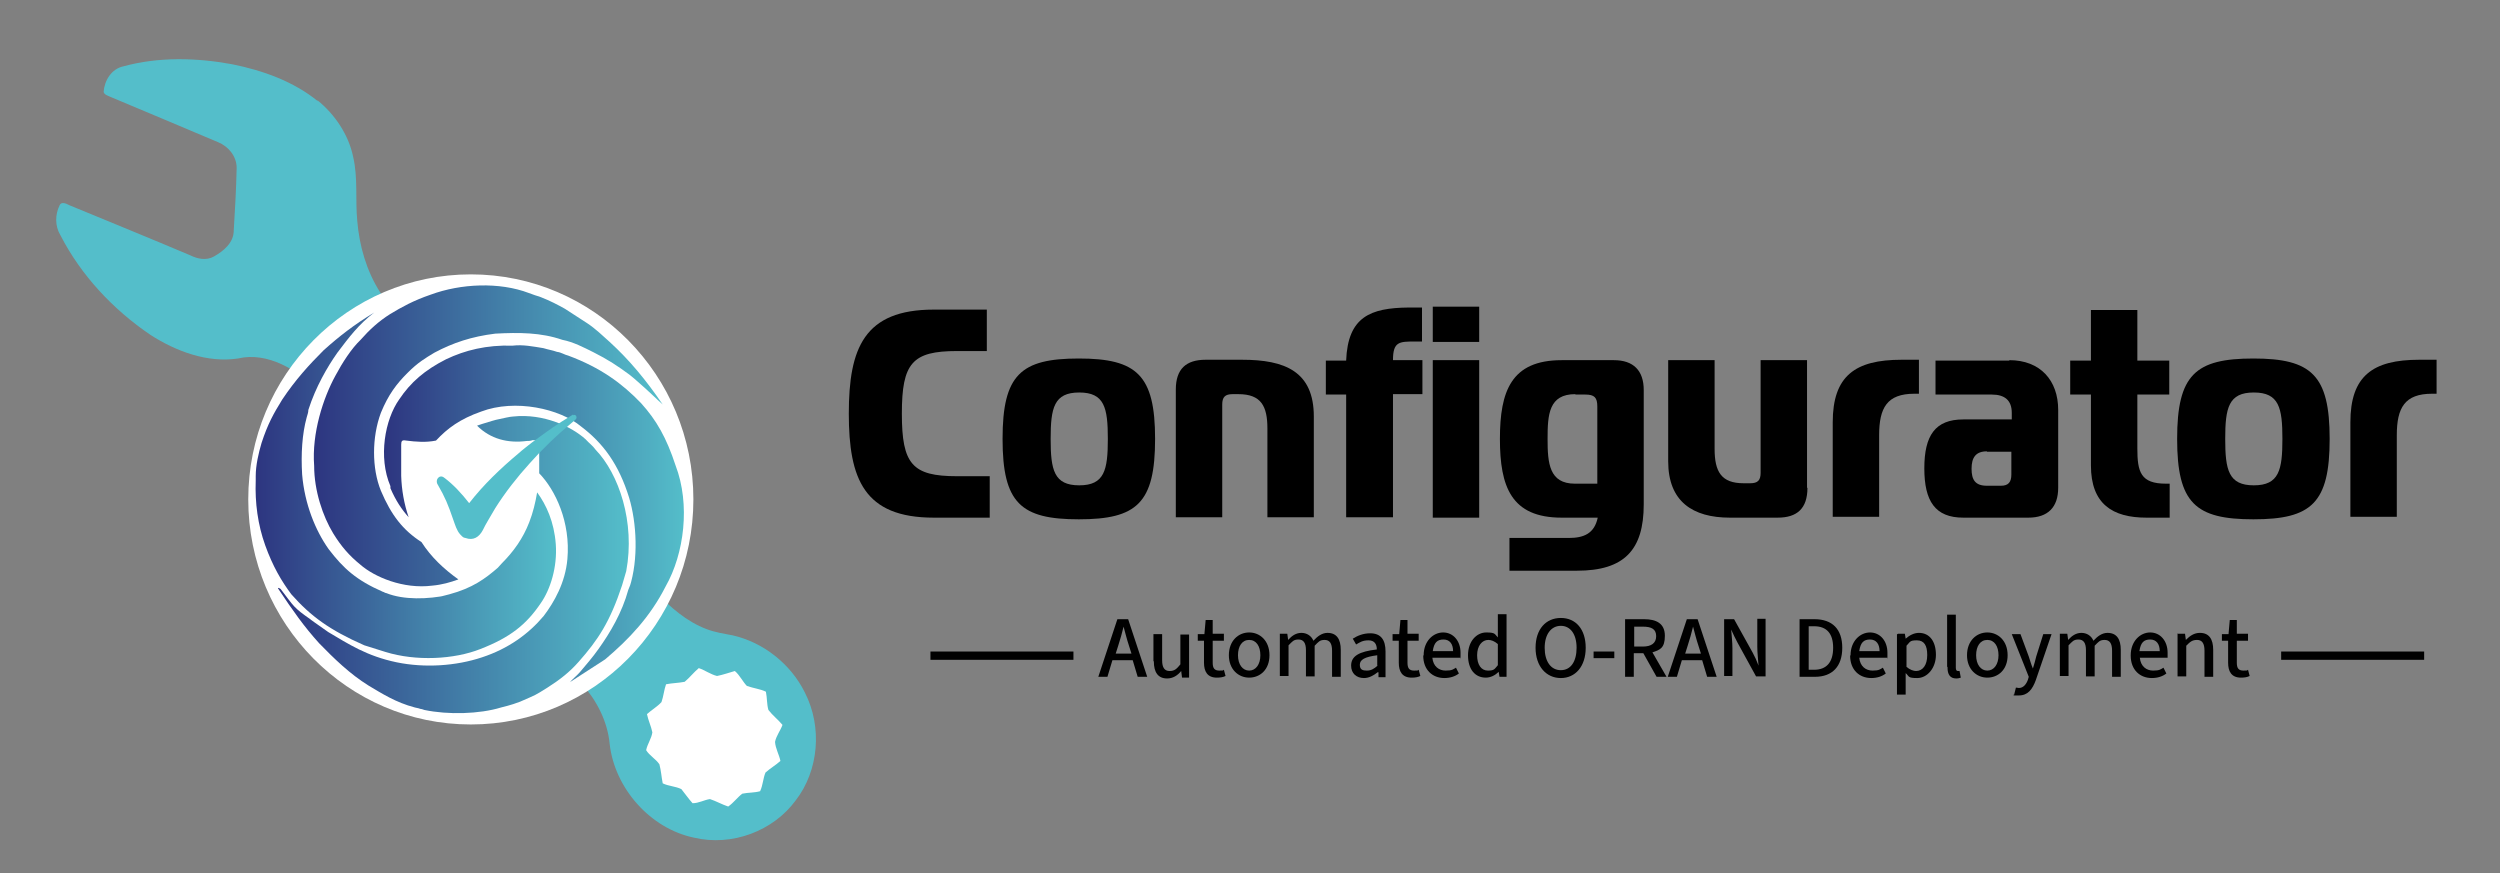 <?xml version="1.0" encoding="UTF-8"?>
<svg id="Ebene_1" xmlns="http://www.w3.org/2000/svg" xmlns:xlink="http://www.w3.org/1999/xlink" version="1.1" viewBox="0 0 603.2 210.7">
  <rect x="0" y="0" width="603.2" height="210.7" fill="#808080" stroke="none"/>
  <!-- Generator: Adobe Illustrator 29.4.0, SVG Export Plug-In . SVG Version: 2.1.0 Build 152)  -->
  <defs>
    <style>
      .st0 {
        fill: url(#Unbenannter_Verlauf);
      }

      .st1 {
        fill: url(#Unbenannter_Verlauf_2);
      }

      .st2 {
        fill: url(#Unbenannter_Verlauf_4);
      }

      .st3 {
        fill: url(#Unbenannter_Verlauf_3);
      }

      .st4 {
        isolation: isolate;
      }

      .st5 {
        fill: #fff;
      }

      .st6 {
        fill: none;
        stroke: #000;
        stroke-miterlimit: 10;
        stroke-width: 2px;
      }

      .st7 {
        fill: #54beca;
      }
    </style>
    <linearGradient id="Unbenannter_Verlauf" data-name="Unbenannter Verlauf" x1="61.7" y1="-329.9" x2="134.1" y2="-329.9" gradientTransform="translate(0 -212.8) scale(1 -1)" gradientUnits="userSpaceOnUse">
      <stop offset="0" stop-color="#2d3580"/>
      <stop offset="1" stop-color="#54beca"/>
    </linearGradient>
    <linearGradient id="Unbenannter_Verlauf_2" data-name="Unbenannter Verlauf 2" x1="92.8" y1="-336.8" x2="165.2" y2="-336.8" gradientTransform="translate(0 -212.8) scale(1 -1)" gradientUnits="userSpaceOnUse">
      <stop offset="0" stop-color="#2d3580"/>
      <stop offset="1" stop-color="#54beca"/>
    </linearGradient>
    <linearGradient id="Unbenannter_Verlauf_3" data-name="Unbenannter Verlauf 3" x1="66.9" y1="-349" x2="151.7" y2="-349" gradientTransform="translate(0 -212.8) scale(1 -1)" gradientUnits="userSpaceOnUse">
      <stop offset="0" stop-color="#2d3580"/>
      <stop offset="1" stop-color="#54beca"/>
    </linearGradient>
    <linearGradient id="Unbenannter_Verlauf_4" data-name="Unbenannter Verlauf 4" x1="75.7" y1="-318" x2="159.9" y2="-318" gradientTransform="translate(0 -212.8) scale(1 -1)" gradientUnits="userSpaceOnUse">
      <stop offset="0" stop-color="#2d3580"/>
      <stop offset="1" stop-color="#54beca"/>
    </linearGradient>
  </defs>
  <g>
    <path class="st7" d="M76.6,24.2c4.2,3.4,7.5,8.3,8.6,13.6,1.2,5.1.5,10.3,1,15.5.5,6,2.2,12,5.5,17.2,3.8,6.1,8.9,11.1,13.6,16.4,17.5,18.7,35.2,37.3,52.9,55.9,3.5,3.7,7.5,7.2,12.3,9,2.1.8,4.2,1.1,6.3,1.5,7.4,1.7,14,6.9,17.4,13.8,4.3,8.4,3.3,18.9-2.2,26-5.4,7.4-15.4,11.2-24.6,9-10.5-2.2-19.1-11.9-20.3-22.6-.5-5.4-3.1-10.5-6.8-14.6-16.4-18.4-32.7-36.9-49.2-55.2-4.7-5.2-9.2-10.5-14.2-15.4-5.1-5-12.3-9.5-19.5-7.8-7.3,1.1-14.9-1.7-21.1-5.7-9-6.1-16.7-14.3-21.7-24-1.4-2.3-1.3-5.1-.2-7.3.4-.9,1.6-.4,2.3,0,9.7,4,19.5,8,29.2,12.1,1.8.9,3.9,1.3,5.7.3,2.3-1.3,4.8-3.3,4.8-6.3.3-5,.6-10.1.7-15.1,0-2.8-2-5.2-4.5-6.2-8.6-3.6-17.2-7.3-25.9-10.9-.6-.3-1.5-.5-1.7-1.2.2-2.8,1.9-5.6,4.8-6.2,8.4-2.3,17.5-2.1,26.2-.5,7.4,1.5,14.8,4.1,20.8,9l-.2-.2h0Z"/>
    <path class="st5" d="M180.3,165.5c1.5.6,3.1.7,4.5,1.4.3,1.5.2,3,.6,4.4,1,1.3,2.3,2.3,3.4,3.6-.5,1.4-1.5,2.6-1.8,4.1.1,1.6,1,3.1,1.3,4.6-1.1,1-2.5,1.8-3.6,2.8-.6,1.4-.6,3-1.3,4.5-1.4.4-2.9.3-4.3.6-1.2.9-2.1,2.2-3.4,3.1-1.5-.5-2.9-1.3-4.4-1.8-1.4.2-2.7,1-4.2,1-1-1.1-1.8-2.3-2.7-3.4-1.4-.7-3.1-.7-4.5-1.4-.3-1.5-.4-3.1-.8-4.6-.9-1.3-2.4-2.1-3.2-3.4.3-1.5,1.3-2.8,1.5-4.3-.3-1.5-1-2.9-1.3-4.4,1.1-1,2.5-1.8,3.5-2.9.5-1.4.6-2.9,1.1-4.3,1.5-.3,3-.3,4.5-.6,1.2-1,2.2-2.3,3.4-3.3,1.5.5,2.8,1.5,4.4,1.9,1.5-.3,2.9-.8,4.3-1.2,1.2,1,1.9,2.6,3,3.7h0Z"/>
  </g>
  <ellipse class="st5" cx="113.6" cy="120.5" rx="53.7" ry="54.3"/>
  <g>
    <path class="st0" d="M93,157.3c7.4,2.3,16.6,1.8,22.9-.7,7.2-2.8,11.1-5.9,14.6-11.1,2.3-3.3,4-8.7,3.6-14.2-.4-5.4-2.3-9.5-4.5-12.5-.4,2.4-1,4.9-1.9,7.2-1.5,3.9-3.8,7.1-6.6,9.9-.3.4-.7.7-1,1.1-3,2.6-6.1,4.9-11.7,6.4-.2.1-4.2,1-.4.2-4.7,1-10.6,1.2-14.8-.5-.3,0-.6-.3-.8-.3-6.4-2.8-9.5-5.6-13.1-10.3-3.2-4.5-5.8-10.9-6.4-18-.3-5,0-9.8,1.1-13.8.2-.7.4-1.2.4-1.8,1.8-5.6,4.6-10.4,7-13.8,2.8-3.7,5.1-6.8,8.9-9.7-4.8,2.9-8.4,5.7-12.2,9.1-3.5,3.5-6.8,7.1-10,11.9-2.1,3.4-3.5,5.9-5,10.5-.7,2.4-1.4,5.3-1.4,8v1.1c-.2,5.3.5,10.6,2.3,15.6s3.9,8.6,6.3,11.8c4.7,5.3,9.2,8.6,17.6,12.3"/>
    <path class="st1" d="M146,159.1c5.8-4.9,10.9-10.3,14.6-17.6,4.5-7.9,6-19.8,2.4-29.2-2.2-6.7-4.6-10.9-8.3-15-4.6-4.8-9.8-8.6-17.6-11.5-.9-.2-1.7-.8-2.7-.9-1.1-.4-2-.5-3.3-.9-2.5-.4-4.9-.9-7.4-.6-6.3-.2-11.5,1.1-16.1,3.3-5.1,2.6-8.5,5.5-11.3,9.7-3.4,4.8-5.1,13.9-2.1,20.9v.5c1.3,3,2.7,5.1,4.4,7-1.1-3.2-1.7-6.6-1.8-10v-7.5c0-.9.2-1.2,1.2-1,2.4.3,4.8.5,7.2,0,2.8-3,5.8-5.2,10.9-7,8.2-3.1,19-.7,24.1,3.6,5.3,4,9.1,9.1,11.6,17.2,1.8,6,2.3,14.8.1,21.6.4-1.2.2-.6-.3.6-1.5,5.5-4.4,10.4-7.2,14.3-1.4,2-3,3.8-4.5,5.6-.7.8-1.6,1.5-2.4,2.4"/>
    <path class="st3" d="M151.1,137.8c2.2-11.8-1.8-23.5-7.4-29.3-.7-1-1.6-1.6-2.4-2.5-3.3-3-10.1-6.3-17.5-5.5-.7,0-2.7.5-3.7.7-.4,0-8.8,2.6-2.8,1-1.9.5-.6,0-2.2.5,3.2,3.2,7.4,4.3,12,3.7.5,0,.9,0,1.4-.2,1.1,0,1.6.3,1.6,1.4v6.6c3.9,4,7.6,11.8,6.8,20.7-.5,5.7-3.2,10.4-5.7,13.7-3.6,4.3-8.5,7.9-14.9,10-6.3,2.1-13.8,2.6-20.6,1.2-7.2-1.5-11.6-4.4-16.5-7.3-2.7-1.9-4.7-3.3-4.2-3-4.3-3-4-3.1-7.3-7.4-.3-.2-.7-.4-.6-.1,3.6,5.4,6.2,9.1,9.9,13.2,3.6,3.7,7.4,7.4,11.9,10.2,3.2,1.9,6.6,4.1,11.2,5.3.8.2,0,0,.9.2.8.3.3,0,1.4.4,5.7,1.2,13.3,1,18.5-.6.3-.1,2.3-.5,4.6-1.4,4.1-1.8,3.4-1.4,6.6-3.4,3-1.9,5.4-3.8,7.5-6.2,4.7-5.3,7.6-9.7,10.5-18.5"/>
    <path class="st2" d="M136.3,74.5c-1.8-1-3.5-1.9-5.8-2.8-1-.4-.2,0-2.9-1-7.1-2.7-16.4-2.3-23.7.4-4.1,1.4-7,3-9.8,4.7-2.7,1.7-5,3.8-7.1,6.2-2.2,2.1-4.4,5.5-6.1,8.7-2.9,5.3-5.7,13.8-5.1,21.7,0,6,2.1,12.2,4.6,16.3,1.9,3.1,3.9,5.4,6.5,7.5,3.4,3,10.4,6,17.4,5.1,2.3-.2,4.4-.8,6.3-1.5-3.5-2.5-6.6-5.4-8.9-9-4.5-2.9-7.3-6.5-9.8-12.4-2.2-5.4-2.2-12.9,0-18.8,1.8-4.4,3.8-7,6.4-9.6s4.2-3.5,6.5-4.9c4.5-2.4,9-3.9,14.7-4.6,5.7-.3,11-.3,16.2,1.5,2.6.5,5.1,1.8,7.5,3,3.4,1.7,6,3.4,8.8,5.5,1.4,1.1,2.4,2.1,3.8,3.3,1.9,1.7,2.4,2.3,4.1,3.8-4.1-6-8-10.7-12.8-15.1-1.7-1.5-3.3-3.1-5.4-4.5"/>
  </g>
  <path class="st7" d="M138.3,100c-.7.4-2.2,1.4-2.9,1.8-1.1.7-2.7,1.8-3.8,2.6-.9.6-2.4,1.8-3.3,2.4-1,.8-2.2,1.7-3.2,2.6-4.3,3.6-8.4,7.5-11.9,12-1.8-2.3-3.8-4.5-6.1-6.2-1.1-.8-2.2.6-1.5,1.7,1.8,3.1,2.5,4.8,3.8,8.6.4,1.1.8,2.5,1.6,3.4s.9.8,1.3.9c1.9.7,3.3-.2,4.2-1.9.4-.8.8-1.6,1.3-2.4.5-.9,1.2-2,1.7-2.9,2.4-3.8,5.3-7.5,8.3-10.8.7-.8,1.6-1.7,2.3-2.5l2.8-2.8c.6-.5,1.9-1.8,2.5-2.3,1-.9,2.5-2.1,3.5-3,.5-.5,0-1.4-.6-1v-.2h0Z"/>
  <g class="st4">
    <g class="st4">
      <g class="st4">
        <path d="M225.3,124.9c-16.8,0-20.5-9.3-20.5-25.1s3.7-25.1,20.5-25.1h12.8v10h-7.2c-10.8,0-13.3,2.9-13.3,15.1s2.5,15.1,13.3,15.1h7.9v10h-13.5Z"/>
        <path d="M278.7,105.9c0,15.5-4.4,19.4-18.4,19.4s-18.4-3.9-18.4-19.4,4.4-19.4,18.4-19.4,18.4,4,18.4,19.4ZM260.4,117.1c6.1,0,6.9-3.7,6.9-11.2s-.8-11.2-6.9-11.2-6.9,3.7-6.9,11.2.8,11.2,6.9,11.2Z"/>
        <path d="M283.7,94c0-5,2.5-7.2,7.2-7.2h8.8c10.3,0,17.3,2.8,17.3,13.7v24.3h-11.2v-21.4c0-5.4-1.5-8.3-7-8.3h-1.4c-1.8,0-2.5.7-2.5,2.5v27.2h-11.2v-30.8h0Z"/>
        <path d="M324.8,124.9v-29.7h-4.9v-8.2h4.9c.4-10.6,5.9-12.7,15-12.8h3.3v8.2h-1.6c-3.9,0-5.4,0-5.4,4.5h7.1v8.2h-7.1v29.7h-11.3ZM345.7,82.5v-8.5h11.2v8.5h-11.2ZM345.7,86.9h11.2v38h-11.2v-38Z"/>
        <path d="M376.8,124.9c-12.2,0-14.9-7.5-14.9-19s2.7-19,14.9-19h12.6c4.7,0,7.2,2.5,7.2,7.2v27.6c0,11-4.7,16-16.1,16h-16.3v-7.9h14.3c3.7,0,6.2-1.1,7-4.9h-8.7ZM380.1,95.1c-6.4,0-6.7,4.9-6.7,10.8s.4,10.8,6.6,10.8h5.4v-18.6c0-2.2-.7-2.9-2.9-2.9h-2.4Z"/>
        <path d="M436.1,117.7c0,5-2.5,7.2-7.2,7.2h-11.5c-9,0-14.9-3.9-14.9-13.6v-24.4h11.2v21.4c0,5.5,1.6,8.3,7,8.3h1.6c1.8,0,2.5-.7,2.5-2.5v-27.2h11.2v30.8h0Z"/>
        <path d="M442.2,101.9c0-11.2,5.4-15.1,16.6-15.1h4.2v8.2h-1.1c-6.6,0-8.5,3.4-8.5,10v19.7h-11.2v-22.9h0Z"/>
        <path d="M484.8,86.9c7.5,0,11.8,4.9,11.8,12v18.8c0,4.7-2.5,7.2-7.2,7.2h-15.7c-6.8,0-9.4-4-9.4-11.9s2.6-11.8,9.4-11.8h11.7v-1.6c0-3-1.7-4.4-4.8-4.4h-13.6v-8.2h17.8ZM479.4,108.9c-2.7,0-3.7,1.5-3.7,4.2s.9,4.1,3.7,4.1h3.4c1.8,0,2.5-.9,2.5-2.7v-5.5h-5.9Z"/>
        <path d="M517.9,124.9c-8.2,0-13.4-3.3-13.4-12.6v-17.1h-5v-8.2h5v-12.2h11.2v12.2h7.7v8.2h-7.7v13c0,5.7.8,8.5,6.9,8.5h.9v8.2h-5.6Z"/>
        <path d="M562.1,105.9c0,15.5-4.4,19.4-18.4,19.4s-18.4-3.9-18.4-19.4,4.4-19.4,18.4-19.4,18.4,4,18.4,19.4ZM543.8,117.1c6.1,0,6.9-3.7,6.9-11.2s-.8-11.2-6.9-11.2-6.9,3.7-6.9,11.2.8,11.2,6.9,11.2Z"/>
        <path d="M567.1,101.9c0-11.2,5.4-15.1,16.6-15.1h4.2v8.2h-1.1c-6.6,0-8.5,3.4-8.5,10v19.7h-11.2v-22.9h0Z"/>
      </g>
    </g>
  </g>
  <g>
    <path d="M269.8,149.4h2.4l4.6,13.9h-2.3l-1.2-4h-4.9l-1.2,4h-2.2l4.6-13.9h.2ZM269.1,157.7h3.9l-.6-1.9c-.5-1.5-.9-3.1-1.3-4.6h0c-.4,1.6-.8,3.1-1.3,4.6l-.6,1.9h-.1Z"/>
    <path d="M278.3,159.5v-6.5h2.1v6.3c0,1.8.6,2.6,1.8,2.6s1.7-.5,2.6-1.6v-7.2h2.1v10.4h-1.7l-.2-1.6h0c-.9,1.1-2,1.8-3.4,1.8-2.2,0-3.2-1.5-3.2-4.1h0Z"/>
    <path d="M290.5,159.9v-5.3h-1.5v-1.6h1.6c0-.1.3-3.4.3-3.4h1.7v3.3h2.7v1.7h-2.7v5.3c0,1.3.4,1.9,1.6,1.9s.7,0,1.1-.2l.4,1.5c-.6.3-1.3.4-2.1.4-2.3,0-3.1-1.5-3.1-3.6h0Z"/>
    <path d="M296.5,158.1c0-3.5,2.3-5.5,4.9-5.5s4.9,2,4.9,5.5-2.3,5.4-4.9,5.4-4.9-2-4.9-5.4ZM304.1,158.1c0-2.2-1-3.7-2.7-3.7s-2.7,1.5-2.7,3.7,1.1,3.7,2.7,3.7,2.7-1.5,2.7-3.7Z"/>
    <path d="M308.9,152.9h1.7l.2,1.5h0c.9-1,1.9-1.7,3.2-1.7s2.4.7,2.9,1.9c1-1.1,2.1-1.9,3.4-1.9,2.2,0,3.2,1.5,3.2,4.1v6.5h-2.1v-6.3c0-1.8-.6-2.6-1.8-2.6s-1.5.5-2.4,1.4v7.4h-2.1v-6.3c0-1.8-.6-2.6-1.8-2.6s-1.5.5-2.4,1.4v7.4h-2.1v-10.4.2Z"/>
    <path d="M326,160.6c0-2.3,1.9-3.4,6.2-3.9,0-1.2-.5-2.2-2-2.2s-2.1.5-3,1l-.8-1.4c1.1-.7,2.5-1.3,4.2-1.3,2.6,0,3.7,1.6,3.7,4.4v6.2h-1.7v-1.2h-.2c-1,.8-2.1,1.4-3.3,1.4-1.8,0-3.1-1.1-3.1-3h0ZM332.3,160.6v-2.5c-3.1.4-4.2,1.1-4.2,2.3s.7,1.4,1.7,1.4,1.7-.4,2.6-1.2h-.1Z"/>
    <path d="M337.5,159.9v-5.3h-1.5v-1.6h1.6c0-.1.3-3.4.3-3.4h1.7v3.3h2.7v1.7h-2.7v5.3c0,1.3.4,1.9,1.6,1.9s.7,0,1.1-.2l.4,1.5c-.6.3-1.3.4-2.1.4-2.3,0-3.1-1.5-3.1-3.6h0Z"/>
    <path d="M343.5,158.1c0-3.4,2.3-5.5,4.7-5.5s4.2,2,4.2,4.9,0,.8-.1,1.2h-6.7c.2,2.1,1.6,3.1,3.2,3.1s1.8-.3,2.5-.7l.7,1.4c-.9.7-2.1,1.1-3.5,1.1-2.9,0-5.1-2-5.1-5.4h0ZM345.7,157.1h4.9c0-1.7-.8-2.8-2.3-2.8s-2.3.7-2.6,2.8Z"/>
    <path d="M354.2,158.1c0-3.4,2.1-5.5,4.4-5.5s2,.4,2.8,1.2v-5.6h2.1v15.1h-1.7l-.2-1.2h0c-.8.8-1.9,1.4-3.1,1.4-2.6,0-4.3-2-4.3-5.4h0ZM361.4,160.5v-5.1c-.8-.7-1.6-1-2.3-1-1.5,0-2.7,1.4-2.7,3.7s1,3.7,2.6,3.7,1.6-.4,2.4-1.3h0Z"/>
    <path d="M370.5,156.3c0-4.5,2.5-7.2,6.1-7.2s6,2.7,6,7.2-2.5,7.3-6,7.3-6.1-2.8-6.1-7.3ZM380.4,156.3c0-3.3-1.5-5.3-3.8-5.3s-3.9,2-3.9,5.3,1.5,5.4,3.9,5.4,3.8-2.1,3.8-5.4Z"/>
    <path d="M384.5,157.2h5v1.6h-5v-1.6Z"/>
    <path d="M392.2,149.4h4.5c2.9,0,5,1,5,4s-1.2,3.4-3,4l3.4,5.9h-2.4l-3.2-5.7h-2.3v5.7h-2.1v-13.9h.1ZM396.4,156c2,0,3.2-.8,3.2-2.5s-1.1-2.3-3.2-2.3h-2.1v4.8h2.1Z"/>
    <path d="M407.2,149.4h2.4l4.6,13.9h-2.3l-1.2-4h-4.9l-1.2,4h-2.2l4.6-13.9h.2ZM406.5,157.7h3.9l-.6-1.9c-.5-1.5-.9-3.1-1.3-4.6h0c-.4,1.6-.8,3.1-1.3,4.6l-.6,1.9h-.1Z"/>
    <path d="M416.1,149.4h2.3l4.5,8.1c.5.9,1,2,1.4,3.1h0c-.1-1.5-.3-3.1-.3-4.6v-6.7h2v13.9h-2.3l-4.5-8.2c-.5-.9-1-2-1.5-3.1h0c.1,1.4.3,3,.3,4.5v6.7h-2v-13.9.2Z"/>
    <path d="M434.2,149.4h3.6c4.3,0,6.7,2.4,6.7,6.9s-2.4,7-6.6,7h-3.7v-13.9ZM437.7,161.6c3,0,4.6-1.8,4.6-5.3s-1.6-5.2-4.6-5.2h-1.3v10.5h1.3Z"/>
    <path d="M446.5,158.1c0-3.4,2.3-5.5,4.7-5.5s4.2,2,4.2,4.9,0,.8-.1,1.2h-6.7c.2,2.1,1.6,3.1,3.2,3.1s1.8-.3,2.5-.7l.7,1.4c-.9.7-2.1,1.1-3.5,1.1-2.9,0-5.1-2-5.1-5.4h0ZM448.6,157.1h4.9c0-1.7-.8-2.8-2.3-2.8s-2.3.7-2.6,2.8Z"/>
    <path d="M457.9,152.9h1.7l.2,1.2h0c.9-.8,2-1.4,3.2-1.4,2.6,0,4.1,2.1,4.1,5.3s-2.1,5.6-4.5,5.6-1.9-.4-2.8-1.2v5.2h-2.1v-14.6h.2ZM465,158c0-2.2-.7-3.5-2.5-3.5s-1.6.4-2.5,1.3v5.1c.8.7,1.7,1,2.3,1,1.6,0,2.7-1.4,2.7-3.8h0Z"/>
    <path d="M469.8,160.9v-12.6h2.1v12.8c0,.6.2.8.5.8h.4l.3,1.6c-.3.1-.6.2-1.1.2-1.5,0-2.1-1-2.1-2.6v-.2Z"/>
    <path d="M474.6,158.1c0-3.5,2.3-5.5,4.9-5.5s4.9,2,4.9,5.5-2.3,5.4-4.9,5.4-4.9-2-4.9-5.4ZM482.2,158.1c0-2.2-1-3.7-2.7-3.7s-2.7,1.5-2.7,3.7,1.1,3.7,2.7,3.7,2.7-1.5,2.7-3.7Z"/>
    <path d="M486,167.5l.4-1.6c.3,0,.5.1.7.1,1.1,0,1.8-.9,2.2-2l.2-.7-4.1-10.3h2.1l2,5.4c.3.9.6,2,1,2.9h0c.3-1,.6-2,.8-2.9l1.7-5.4h2l-3.8,11.1c-.8,2.2-1.9,3.7-4.1,3.7s-.9,0-1.3-.2h.2Z"/>
    <path d="M497.1,152.9h1.7l.2,1.5h0c.9-1,1.9-1.7,3.2-1.7s2.4.7,2.9,1.9c1-1.1,2.1-1.9,3.4-1.9,2.2,0,3.2,1.5,3.2,4.1v6.5h-2.1v-6.3c0-1.8-.6-2.6-1.8-2.6s-1.5.5-2.4,1.4v7.4h-2.1v-6.3c0-1.8-.6-2.6-1.8-2.6s-1.5.5-2.4,1.4v7.4h-2.1v-10.4.2Z"/>
    <path d="M514.1,158.1c0-3.4,2.3-5.5,4.7-5.5s4.2,2,4.2,4.9,0,.8,0,1.2h-6.7c.2,2.1,1.6,3.1,3.2,3.1s1.8-.3,2.5-.7l.7,1.4c-.9.7-2.1,1.1-3.5,1.1-2.9,0-5.1-2-5.1-5.4h0ZM516.2,157.1h4.9c0-1.7-.8-2.8-2.3-2.8s-2.3.7-2.6,2.8h0Z"/>
    <path d="M525.5,152.9h1.7l.2,1.5h0c1-1,2-1.7,3.4-1.7,2.2,0,3.2,1.5,3.2,4.1v6.5h-2.1v-6.3c0-1.8-.6-2.6-1.8-2.6s-1.7.5-2.6,1.4v7.4h-2.1v-10.4h0Z"/>
    <path d="M537.6,159.9v-5.3h-1.5v-1.6h1.6c0-.1.3-3.4.3-3.4h1.7v3.3h2.7v1.7h-2.7v5.3c0,1.3.4,1.9,1.6,1.9s.7,0,1.1-.2l.4,1.5c-.6.3-1.3.4-2.1.4-2.3,0-3.1-1.5-3.1-3.6h0Z"/>
  </g>
  <line class="st6" x1="550.4" y1="158.2" x2="584.9" y2="158.2"/>
  <line class="st6" x1="224.5" y1="158.2" x2="259" y2="158.2"/>
</svg>